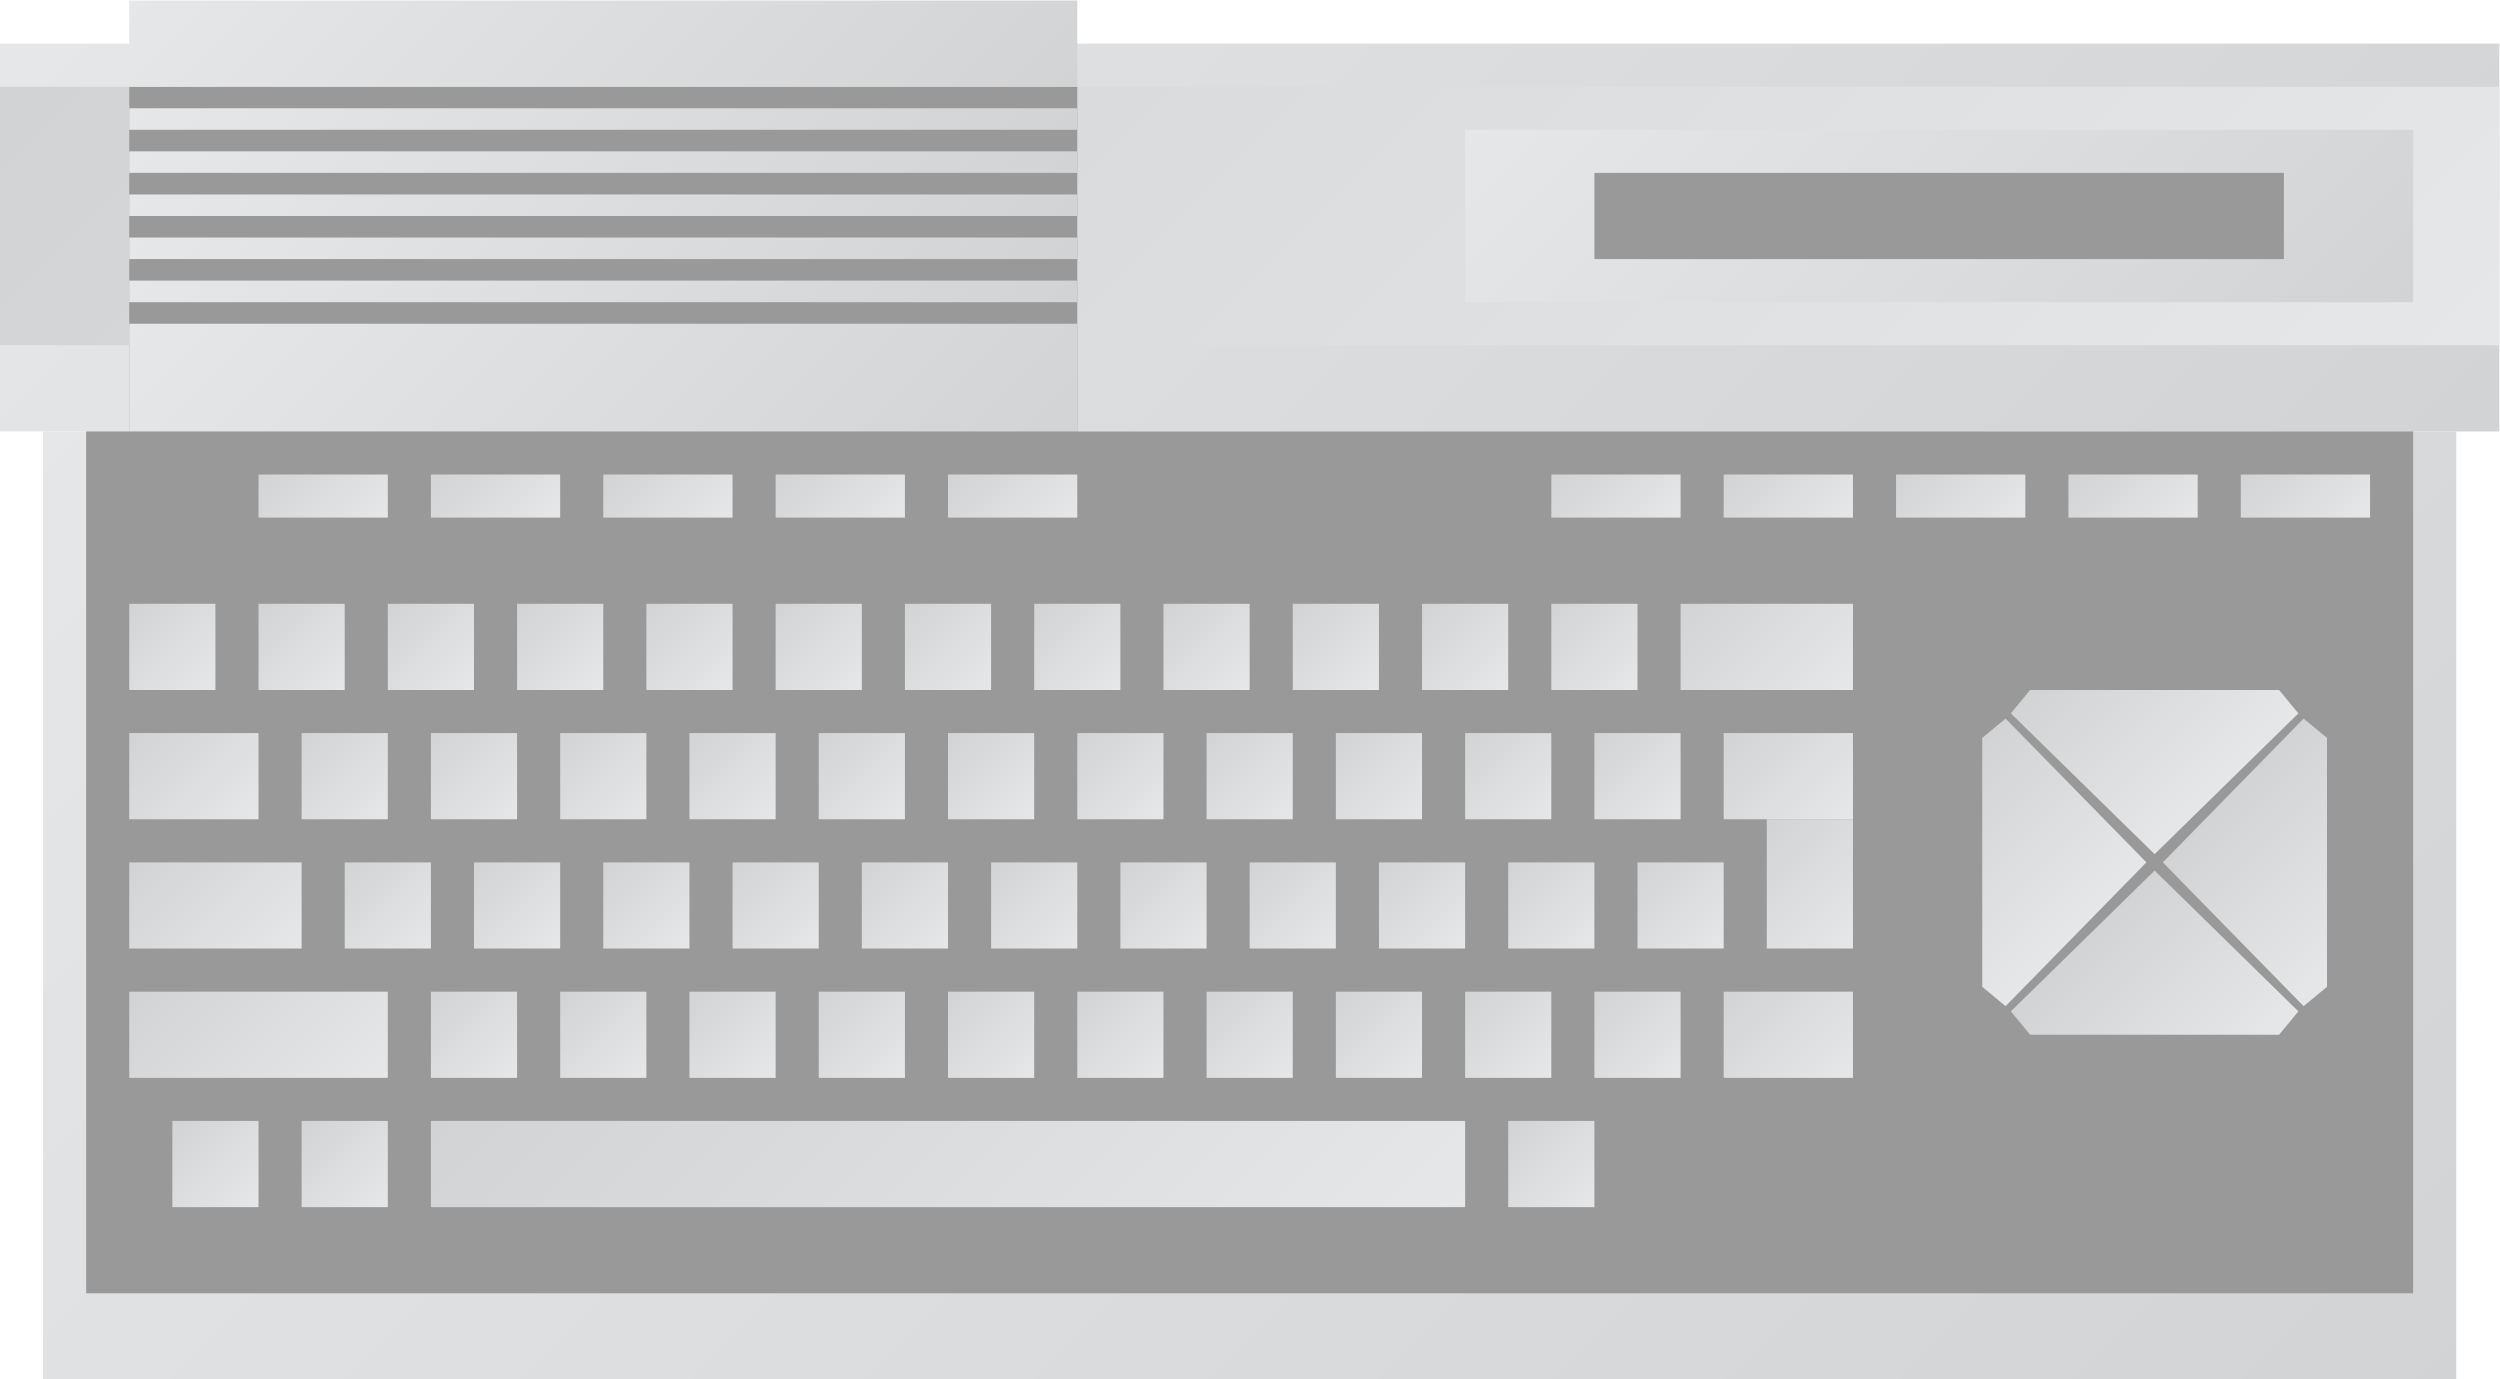 <?xml version="1.0" encoding="UTF-8" standalone="no"?>
<svg
   xmlns:dc="http://purl.org/dc/elements/1.1/"
   xmlns:cc="http://creativecommons.org/ns#"
   xmlns:rdf="http://www.w3.org/1999/02/22-rdf-syntax-ns#"
   xmlns:svg="http://www.w3.org/2000/svg"
   xmlns="http://www.w3.org/2000/svg"
   viewBox="0 0 309.333 170.667"
   height="170.667"
   width="309.333"
   xml:space="preserve"
   id="svg2"
   version="1.1"><defs
     id="defs6"><clipPath
       id="clipPath18"
       clipPathUnits="userSpaceOnUse"><path
         id="path16"
         d="M 240,64 H 16 v 88 h 224 z" /></clipPath><linearGradient
       id="linearGradient28"
       spreadMethod="pad"
       gradientTransform="matrix(156,-156,-156,-156,50,186)"
       gradientUnits="userSpaceOnUse"
       y2="0"
       x2="1"
       y1="0"
       x1="0"><stop
         id="stop24"
         offset="0"
         style="stop-opacity:1;stop-color:#e6e7e8" /><stop
         id="stop26"
         offset="1"
         style="stop-opacity:1;stop-color:#d1d3d4" /></linearGradient><clipPath
       id="clipPath38"
       clipPathUnits="userSpaceOnUse"><path
         id="path36"
         d="M 244,152 H 12 v 36 h 232 z" /></clipPath><linearGradient
       id="linearGradient48"
       spreadMethod="pad"
       gradientTransform="matrix(134,-134,-134,-134,61,237)"
       gradientUnits="userSpaceOnUse"
       y2="0"
       x2="1"
       y1="0"
       x1="0"><stop
         id="stop44"
         offset="0"
         style="stop-opacity:1;stop-color:#e6e7e8" /><stop
         id="stop46"
         offset="1"
         style="stop-opacity:1;stop-color:#d1d3d4" /></linearGradient><clipPath
       id="clipPath58"
       clipPathUnits="userSpaceOnUse"><path
         id="path56"
         d="M 244,160 H 12 v 24 h 232 z" /></clipPath><linearGradient
       id="linearGradient68"
       spreadMethod="pad"
       gradientTransform="matrix(-128,128,128,128,192,108)"
       gradientUnits="userSpaceOnUse"
       y2="0"
       x2="1"
       y1="0"
       x1="0"><stop
         id="stop64"
         offset="0"
         style="stop-opacity:1;stop-color:#e6e7e8" /><stop
         id="stop66"
         offset="1"
         style="stop-opacity:1;stop-color:#d1d3d4" /></linearGradient><clipPath
       id="clipPath78"
       clipPathUnits="userSpaceOnUse"><path
         id="path76"
         d="m 236,164 h -88 v 16 h 88 z" /></clipPath><linearGradient
       id="linearGradient88"
       spreadMethod="pad"
       gradientTransform="matrix(52,-52,-52,-52,166,198)"
       gradientUnits="userSpaceOnUse"
       y2="0"
       x2="1"
       y1="0"
       x1="0"><stop
         id="stop84"
         offset="0"
         style="stop-opacity:1;stop-color:#e6e7e8" /><stop
         id="stop86"
         offset="1"
         style="stop-opacity:1;stop-color:#d1d3d4" /></linearGradient><clipPath
       id="clipPath104"
       clipPathUnits="userSpaceOnUse"><path
         id="path102"
         d="M 112,150 H 24 v 12 h 88 z" /></clipPath><linearGradient
       id="linearGradient114"
       spreadMethod="pad"
       gradientTransform="matrix(50,-50,-50,-50,43,181)"
       gradientUnits="userSpaceOnUse"
       y2="0"
       x2="1"
       y1="0"
       x1="0"><stop
         id="stop110"
         offset="0"
         style="stop-opacity:1;stop-color:#e6e7e8" /><stop
         id="stop112"
         offset="1"
         style="stop-opacity:1;stop-color:#d1d3d4" /></linearGradient><clipPath
       id="clipPath124"
       clipPathUnits="userSpaceOnUse"><path
         id="path122"
         d="M 112,184 H 24 v 8 h 88 z" /></clipPath><linearGradient
       id="linearGradient134"
       spreadMethod="pad"
       gradientTransform="matrix(48,-48,-48,-48,44,212)"
       gradientUnits="userSpaceOnUse"
       y2="0"
       x2="1"
       y1="0"
       x1="0"><stop
         id="stop130"
         offset="0"
         style="stop-opacity:1;stop-color:#e6e7e8" /><stop
         id="stop132"
         offset="1"
         style="stop-opacity:1;stop-color:#d1d3d4" /></linearGradient><clipPath
       id="clipPath144"
       clipPathUnits="userSpaceOnUse"><path
         id="path142"
         d="M 112,180 H 24 v 2 h 88 z" /></clipPath><linearGradient
       id="linearGradient154"
       spreadMethod="pad"
       gradientTransform="matrix(45,-45,-45,-45,45.5,203.5)"
       gradientUnits="userSpaceOnUse"
       y2="0"
       x2="1"
       y1="0"
       x1="0"><stop
         id="stop150"
         offset="0"
         style="stop-opacity:1;stop-color:#e6e7e8" /><stop
         id="stop152"
         offset="1"
         style="stop-opacity:1;stop-color:#d1d3d4" /></linearGradient><clipPath
       id="clipPath164"
       clipPathUnits="userSpaceOnUse"><path
         id="path162"
         d="M 112,176 H 24 v 2 h 88 z" /></clipPath><linearGradient
       id="linearGradient174"
       spreadMethod="pad"
       gradientTransform="matrix(45,-45,-45,-45,45.5,199.5)"
       gradientUnits="userSpaceOnUse"
       y2="0"
       x2="1"
       y1="0"
       x1="0"><stop
         id="stop170"
         offset="0"
         style="stop-opacity:1;stop-color:#e6e7e8" /><stop
         id="stop172"
         offset="1"
         style="stop-opacity:1;stop-color:#d1d3d4" /></linearGradient><clipPath
       id="clipPath184"
       clipPathUnits="userSpaceOnUse"><path
         id="path182"
         d="M 112,172 H 24 v 2 h 88 z" /></clipPath><linearGradient
       id="linearGradient194"
       spreadMethod="pad"
       gradientTransform="matrix(45,-45,-45,-45,45.5,195.5)"
       gradientUnits="userSpaceOnUse"
       y2="0"
       x2="1"
       y1="0"
       x1="0"><stop
         id="stop190"
         offset="0"
         style="stop-opacity:1;stop-color:#e6e7e8" /><stop
         id="stop192"
         offset="1"
         style="stop-opacity:1;stop-color:#d1d3d4" /></linearGradient><clipPath
       id="clipPath204"
       clipPathUnits="userSpaceOnUse"><path
         id="path202"
         d="M 112,168 H 24 v 2 h 88 z" /></clipPath><linearGradient
       id="linearGradient214"
       spreadMethod="pad"
       gradientTransform="matrix(45,-45,-45,-45,45.5,191.5)"
       gradientUnits="userSpaceOnUse"
       y2="0"
       x2="1"
       y1="0"
       x1="0"><stop
         id="stop210"
         offset="0"
         style="stop-opacity:1;stop-color:#e6e7e8" /><stop
         id="stop212"
         offset="1"
         style="stop-opacity:1;stop-color:#d1d3d4" /></linearGradient><clipPath
       id="clipPath224"
       clipPathUnits="userSpaceOnUse"><path
         id="path222"
         d="M 112,164 H 24 v 2 h 88 z" /></clipPath><linearGradient
       id="linearGradient234"
       spreadMethod="pad"
       gradientTransform="matrix(45,-45,-45,-45,45.5,187.5)"
       gradientUnits="userSpaceOnUse"
       y2="0"
       x2="1"
       y1="0"
       x1="0"><stop
         id="stop230"
         offset="0"
         style="stop-opacity:1;stop-color:#e6e7e8" /><stop
         id="stop232"
         offset="1"
         style="stop-opacity:1;stop-color:#d1d3d4" /></linearGradient><clipPath
       id="clipPath246"
       clipPathUnits="userSpaceOnUse"><path
         id="path244"
         d="M 48,144 H 36 v 4 h 12 z" /></clipPath><linearGradient
       id="linearGradient256"
       spreadMethod="pad"
       gradientTransform="matrix(-8,8,8,8,46,142)"
       gradientUnits="userSpaceOnUse"
       y2="0"
       x2="1"
       y1="0"
       x1="0"><stop
         id="stop252"
         offset="0"
         style="stop-opacity:1;stop-color:#e6e7e8" /><stop
         id="stop254"
         offset="1"
         style="stop-opacity:1;stop-color:#d1d3d4" /></linearGradient><clipPath
       id="clipPath266"
       clipPathUnits="userSpaceOnUse"><path
         id="path264"
         d="M 64,144 H 52 v 4 h 12 z" /></clipPath><linearGradient
       id="linearGradient276"
       spreadMethod="pad"
       gradientTransform="matrix(-8,8,8,8,62,142)"
       gradientUnits="userSpaceOnUse"
       y2="0"
       x2="1"
       y1="0"
       x1="0"><stop
         id="stop272"
         offset="0"
         style="stop-opacity:1;stop-color:#e6e7e8" /><stop
         id="stop274"
         offset="1"
         style="stop-opacity:1;stop-color:#d1d3d4" /></linearGradient><clipPath
       id="clipPath286"
       clipPathUnits="userSpaceOnUse"><path
         id="path284"
         d="M 80,144 H 68 v 4 h 12 z" /></clipPath><linearGradient
       id="linearGradient296"
       spreadMethod="pad"
       gradientTransform="matrix(-8,8,8,8,78,142)"
       gradientUnits="userSpaceOnUse"
       y2="0"
       x2="1"
       y1="0"
       x1="0"><stop
         id="stop292"
         offset="0"
         style="stop-opacity:1;stop-color:#e6e7e8" /><stop
         id="stop294"
         offset="1"
         style="stop-opacity:1;stop-color:#d1d3d4" /></linearGradient><clipPath
       id="clipPath306"
       clipPathUnits="userSpaceOnUse"><path
         id="path304"
         d="M 96,144 H 84 v 4 h 12 z" /></clipPath><linearGradient
       id="linearGradient316"
       spreadMethod="pad"
       gradientTransform="matrix(-8,8,8,8,94,142)"
       gradientUnits="userSpaceOnUse"
       y2="0"
       x2="1"
       y1="0"
       x1="0"><stop
         id="stop312"
         offset="0"
         style="stop-opacity:1;stop-color:#e6e7e8" /><stop
         id="stop314"
         offset="1"
         style="stop-opacity:1;stop-color:#d1d3d4" /></linearGradient><clipPath
       id="clipPath326"
       clipPathUnits="userSpaceOnUse"><path
         id="path324"
         d="m 112,144 h -12 v 4 h 12 z" /></clipPath><linearGradient
       id="linearGradient336"
       spreadMethod="pad"
       gradientTransform="matrix(-8,8,8,8,110,142)"
       gradientUnits="userSpaceOnUse"
       y2="0"
       x2="1"
       y1="0"
       x1="0"><stop
         id="stop332"
         offset="0"
         style="stop-opacity:1;stop-color:#e6e7e8" /><stop
         id="stop334"
         offset="1"
         style="stop-opacity:1;stop-color:#d1d3d4" /></linearGradient><clipPath
       id="clipPath346"
       clipPathUnits="userSpaceOnUse"><path
         id="path344"
         d="m 168,144 h -12 v 4 h 12 z" /></clipPath><linearGradient
       id="linearGradient356"
       spreadMethod="pad"
       gradientTransform="matrix(-8,8,8,8,166,142)"
       gradientUnits="userSpaceOnUse"
       y2="0"
       x2="1"
       y1="0"
       x1="0"><stop
         id="stop352"
         offset="0"
         style="stop-opacity:1;stop-color:#e6e7e8" /><stop
         id="stop354"
         offset="1"
         style="stop-opacity:1;stop-color:#d1d3d4" /></linearGradient><clipPath
       id="clipPath366"
       clipPathUnits="userSpaceOnUse"><path
         id="path364"
         d="m 184,144 h -12 v 4 h 12 z" /></clipPath><linearGradient
       id="linearGradient376"
       spreadMethod="pad"
       gradientTransform="matrix(-8,8,8,8,182,142)"
       gradientUnits="userSpaceOnUse"
       y2="0"
       x2="1"
       y1="0"
       x1="0"><stop
         id="stop372"
         offset="0"
         style="stop-opacity:1;stop-color:#e6e7e8" /><stop
         id="stop374"
         offset="1"
         style="stop-opacity:1;stop-color:#d1d3d4" /></linearGradient><clipPath
       id="clipPath386"
       clipPathUnits="userSpaceOnUse"><path
         id="path384"
         d="m 232,144 h -12 v 4 h 12 z" /></clipPath><linearGradient
       id="linearGradient396"
       spreadMethod="pad"
       gradientTransform="matrix(-8,8,8,8,230,142)"
       gradientUnits="userSpaceOnUse"
       y2="0"
       x2="1"
       y1="0"
       x1="0"><stop
         id="stop392"
         offset="0"
         style="stop-opacity:1;stop-color:#e6e7e8" /><stop
         id="stop394"
         offset="1"
         style="stop-opacity:1;stop-color:#d1d3d4" /></linearGradient><clipPath
       id="clipPath406"
       clipPathUnits="userSpaceOnUse"><path
         id="path404"
         d="m 216,144 h -12 v 4 h 12 z" /></clipPath><linearGradient
       id="linearGradient416"
       spreadMethod="pad"
       gradientTransform="matrix(-8,8,8,8,214,142)"
       gradientUnits="userSpaceOnUse"
       y2="0"
       x2="1"
       y1="0"
       x1="0"><stop
         id="stop412"
         offset="0"
         style="stop-opacity:1;stop-color:#e6e7e8" /><stop
         id="stop414"
         offset="1"
         style="stop-opacity:1;stop-color:#d1d3d4" /></linearGradient><clipPath
       id="clipPath426"
       clipPathUnits="userSpaceOnUse"><path
         id="path424"
         d="m 200,144 h -12 v 4 h 12 z" /></clipPath><linearGradient
       id="linearGradient436"
       spreadMethod="pad"
       gradientTransform="matrix(-8,8,8,8,198,142)"
       gradientUnits="userSpaceOnUse"
       y2="0"
       x2="1"
       y1="0"
       x1="0"><stop
         id="stop432"
         offset="0"
         style="stop-opacity:1;stop-color:#e6e7e8" /><stop
         id="stop434"
         offset="1"
         style="stop-opacity:1;stop-color:#d1d3d4" /></linearGradient><clipPath
       id="clipPath446"
       clipPathUnits="userSpaceOnUse"><path
         id="path444"
         d="m 198.17,125.345 -2.17,-1.79 v -23.11 l 2.17,-1.79 13.067,13.345 z" /></clipPath><linearGradient
       id="linearGradient456"
       spreadMethod="pad"
       gradientTransform="matrix(-13.535,13.535,13.535,13.535,204.748,105.233)"
       gradientUnits="userSpaceOnUse"
       y2="0"
       x2="1"
       y1="0"
       x1="0"><stop
         id="stop452"
         offset="0"
         style="stop-opacity:1;stop-color:#e6e7e8" /><stop
         id="stop454"
         offset="1"
         style="stop-opacity:1;stop-color:#d1d3d4" /></linearGradient><clipPath
       id="clipPath466"
       clipPathUnits="userSpaceOnUse"><path
         id="path464"
         d="m 225.83,98.655 2.17,1.79 v 23.11 l -2.17,1.79 L 212.763,112 Z" /></clipPath><linearGradient
       id="linearGradient476"
       spreadMethod="pad"
       gradientTransform="matrix(-13.535,13.535,13.535,13.535,232.787,105.233)"
       gradientUnits="userSpaceOnUse"
       y2="0"
       x2="1"
       y1="0"
       x1="0"><stop
         id="stop472"
         offset="0"
         style="stop-opacity:1;stop-color:#e6e7e8" /><stop
         id="stop474"
         offset="1"
         style="stop-opacity:1;stop-color:#d1d3d4" /></linearGradient><clipPath
       id="clipPath486"
       clipPathUnits="userSpaceOnUse"><path
         id="path484"
         d="m 225.345,125.83 -1.79,2.17 h -23.11 l -1.79,-2.17 L 212,112.763 Z" /></clipPath><linearGradient
       id="linearGradient496"
       spreadMethod="pad"
       gradientTransform="matrix(-13.535,13.535,13.535,13.535,218.767,119.252)"
       gradientUnits="userSpaceOnUse"
       y2="0"
       x2="1"
       y1="0"
       x1="0"><stop
         id="stop492"
         offset="0"
         style="stop-opacity:1;stop-color:#e6e7e8" /><stop
         id="stop494"
         offset="1"
         style="stop-opacity:1;stop-color:#d1d3d4" /></linearGradient><clipPath
       id="clipPath506"
       clipPathUnits="userSpaceOnUse"><path
         id="path504"
         d="m 198.655,98.17 1.79,-2.17 h 23.11 l 1.79,2.17 L 212,111.237 Z" /></clipPath><linearGradient
       id="linearGradient516"
       spreadMethod="pad"
       gradientTransform="matrix(-13.535,13.535,13.535,13.535,218.767,91.213)"
       gradientUnits="userSpaceOnUse"
       y2="0"
       x2="1"
       y1="0"
       x1="0"><stop
         id="stop512"
         offset="0"
         style="stop-opacity:1;stop-color:#e6e7e8" /><stop
         id="stop514"
         offset="1"
         style="stop-opacity:1;stop-color:#d1d3d4" /></linearGradient><clipPath
       id="clipPath526"
       clipPathUnits="userSpaceOnUse"><path
         id="path524"
         d="m 32,128 h -8 v 8 h 8 z" /></clipPath><linearGradient
       id="linearGradient536"
       spreadMethod="pad"
       gradientTransform="matrix(-8,8,8,8,32,128)"
       gradientUnits="userSpaceOnUse"
       y2="0"
       x2="1"
       y1="0"
       x1="0"><stop
         id="stop532"
         offset="0"
         style="stop-opacity:1;stop-color:#e6e7e8" /><stop
         id="stop534"
         offset="1"
         style="stop-opacity:1;stop-color:#d1d3d4" /></linearGradient><clipPath
       id="clipPath546"
       clipPathUnits="userSpaceOnUse"><path
         id="path544"
         d="m 44,128 h -8 v 8 h 8 z" /></clipPath><linearGradient
       id="linearGradient556"
       spreadMethod="pad"
       gradientTransform="matrix(-8,8,8,8,44,128)"
       gradientUnits="userSpaceOnUse"
       y2="0"
       x2="1"
       y1="0"
       x1="0"><stop
         id="stop552"
         offset="0"
         style="stop-opacity:1;stop-color:#e6e7e8" /><stop
         id="stop554"
         offset="1"
         style="stop-opacity:1;stop-color:#d1d3d4" /></linearGradient><clipPath
       id="clipPath566"
       clipPathUnits="userSpaceOnUse"><path
         id="path564"
         d="m 56,128 h -8 v 8 h 8 z" /></clipPath><linearGradient
       id="linearGradient576"
       spreadMethod="pad"
       gradientTransform="matrix(-8,8,8,8,56,128)"
       gradientUnits="userSpaceOnUse"
       y2="0"
       x2="1"
       y1="0"
       x1="0"><stop
         id="stop572"
         offset="0"
         style="stop-opacity:1;stop-color:#e6e7e8" /><stop
         id="stop574"
         offset="1"
         style="stop-opacity:1;stop-color:#d1d3d4" /></linearGradient><clipPath
       id="clipPath586"
       clipPathUnits="userSpaceOnUse"><path
         id="path584"
         d="m 68,128 h -8 v 8 h 8 z" /></clipPath><linearGradient
       id="linearGradient596"
       spreadMethod="pad"
       gradientTransform="matrix(-8,8,8,8,68,128)"
       gradientUnits="userSpaceOnUse"
       y2="0"
       x2="1"
       y1="0"
       x1="0"><stop
         id="stop592"
         offset="0"
         style="stop-opacity:1;stop-color:#e6e7e8" /><stop
         id="stop594"
         offset="1"
         style="stop-opacity:1;stop-color:#d1d3d4" /></linearGradient><clipPath
       id="clipPath606"
       clipPathUnits="userSpaceOnUse"><path
         id="path604"
         d="m 80,128 h -8 v 8 h 8 z" /></clipPath><linearGradient
       id="linearGradient616"
       spreadMethod="pad"
       gradientTransform="matrix(-8,8,8,8,80,128)"
       gradientUnits="userSpaceOnUse"
       y2="0"
       x2="1"
       y1="0"
       x1="0"><stop
         id="stop612"
         offset="0"
         style="stop-opacity:1;stop-color:#e6e7e8" /><stop
         id="stop614"
         offset="1"
         style="stop-opacity:1;stop-color:#d1d3d4" /></linearGradient><clipPath
       id="clipPath626"
       clipPathUnits="userSpaceOnUse"><path
         id="path624"
         d="m 92,128 h -8 v 8 h 8 z" /></clipPath><linearGradient
       id="linearGradient636"
       spreadMethod="pad"
       gradientTransform="matrix(-8,8,8,8,92,128)"
       gradientUnits="userSpaceOnUse"
       y2="0"
       x2="1"
       y1="0"
       x1="0"><stop
         id="stop632"
         offset="0"
         style="stop-opacity:1;stop-color:#e6e7e8" /><stop
         id="stop634"
         offset="1"
         style="stop-opacity:1;stop-color:#d1d3d4" /></linearGradient><clipPath
       id="clipPath646"
       clipPathUnits="userSpaceOnUse"><path
         id="path644"
         d="m 104,128 h -8 v 8 h 8 z" /></clipPath><linearGradient
       id="linearGradient656"
       spreadMethod="pad"
       gradientTransform="matrix(-8,8,8,8,104,128)"
       gradientUnits="userSpaceOnUse"
       y2="0"
       x2="1"
       y1="0"
       x1="0"><stop
         id="stop652"
         offset="0"
         style="stop-opacity:1;stop-color:#e6e7e8" /><stop
         id="stop654"
         offset="1"
         style="stop-opacity:1;stop-color:#d1d3d4" /></linearGradient><clipPath
       id="clipPath666"
       clipPathUnits="userSpaceOnUse"><path
         id="path664"
         d="m 116,128 h -8 v 8 h 8 z" /></clipPath><linearGradient
       id="linearGradient676"
       spreadMethod="pad"
       gradientTransform="matrix(-8,8,8,8,116,128)"
       gradientUnits="userSpaceOnUse"
       y2="0"
       x2="1"
       y1="0"
       x1="0"><stop
         id="stop672"
         offset="0"
         style="stop-opacity:1;stop-color:#e6e7e8" /><stop
         id="stop674"
         offset="1"
         style="stop-opacity:1;stop-color:#d1d3d4" /></linearGradient><clipPath
       id="clipPath686"
       clipPathUnits="userSpaceOnUse"><path
         id="path684"
         d="m 128,128 h -8 v 8 h 8 z" /></clipPath><linearGradient
       id="linearGradient696"
       spreadMethod="pad"
       gradientTransform="matrix(-8,8,8,8,128,128)"
       gradientUnits="userSpaceOnUse"
       y2="0"
       x2="1"
       y1="0"
       x1="0"><stop
         id="stop692"
         offset="0"
         style="stop-opacity:1;stop-color:#e6e7e8" /><stop
         id="stop694"
         offset="1"
         style="stop-opacity:1;stop-color:#d1d3d4" /></linearGradient><clipPath
       id="clipPath706"
       clipPathUnits="userSpaceOnUse"><path
         id="path704"
         d="m 140,128 h -8 v 8 h 8 z" /></clipPath><linearGradient
       id="linearGradient716"
       spreadMethod="pad"
       gradientTransform="matrix(-8,8,8,8,140,128)"
       gradientUnits="userSpaceOnUse"
       y2="0"
       x2="1"
       y1="0"
       x1="0"><stop
         id="stop712"
         offset="0"
         style="stop-opacity:1;stop-color:#e6e7e8" /><stop
         id="stop714"
         offset="1"
         style="stop-opacity:1;stop-color:#d1d3d4" /></linearGradient><clipPath
       id="clipPath726"
       clipPathUnits="userSpaceOnUse"><path
         id="path724"
         d="m 152,128 h -8 v 8 h 8 z" /></clipPath><linearGradient
       id="linearGradient736"
       spreadMethod="pad"
       gradientTransform="matrix(-8,8,8,8,152,128)"
       gradientUnits="userSpaceOnUse"
       y2="0"
       x2="1"
       y1="0"
       x1="0"><stop
         id="stop732"
         offset="0"
         style="stop-opacity:1;stop-color:#e6e7e8" /><stop
         id="stop734"
         offset="1"
         style="stop-opacity:1;stop-color:#d1d3d4" /></linearGradient><clipPath
       id="clipPath746"
       clipPathUnits="userSpaceOnUse"><path
         id="path744"
         d="m 164,128 h -8 v 8 h 8 z" /></clipPath><linearGradient
       id="linearGradient756"
       spreadMethod="pad"
       gradientTransform="matrix(-8,8,8,8,164,128)"
       gradientUnits="userSpaceOnUse"
       y2="0"
       x2="1"
       y1="0"
       x1="0"><stop
         id="stop752"
         offset="0"
         style="stop-opacity:1;stop-color:#e6e7e8" /><stop
         id="stop754"
         offset="1"
         style="stop-opacity:1;stop-color:#d1d3d4" /></linearGradient><clipPath
       id="clipPath766"
       clipPathUnits="userSpaceOnUse"><path
         id="path764"
         d="m 48,116 h -8 v 8 h 8 z" /></clipPath><linearGradient
       id="linearGradient776"
       spreadMethod="pad"
       gradientTransform="matrix(-8,8,8,8,48,116)"
       gradientUnits="userSpaceOnUse"
       y2="0"
       x2="1"
       y1="0"
       x1="0"><stop
         id="stop772"
         offset="0"
         style="stop-opacity:1;stop-color:#e6e7e8" /><stop
         id="stop774"
         offset="1"
         style="stop-opacity:1;stop-color:#d1d3d4" /></linearGradient><clipPath
       id="clipPath786"
       clipPathUnits="userSpaceOnUse"><path
         id="path784"
         d="M 36,116 H 24 v 8 h 12 z" /></clipPath><linearGradient
       id="linearGradient796"
       spreadMethod="pad"
       gradientTransform="matrix(-10,10,10,10,35,115)"
       gradientUnits="userSpaceOnUse"
       y2="0"
       x2="1"
       y1="0"
       x1="0"><stop
         id="stop792"
         offset="0"
         style="stop-opacity:1;stop-color:#e6e7e8" /><stop
         id="stop794"
         offset="1"
         style="stop-opacity:1;stop-color:#d1d3d4" /></linearGradient><clipPath
       id="clipPath806"
       clipPathUnits="userSpaceOnUse"><path
         id="path804"
         d="M 40,104 H 24 v 8 h 16 z" /></clipPath><linearGradient
       id="linearGradient816"
       spreadMethod="pad"
       gradientTransform="matrix(-12,12,12,12,38,102)"
       gradientUnits="userSpaceOnUse"
       y2="0"
       x2="1"
       y1="0"
       x1="0"><stop
         id="stop812"
         offset="0"
         style="stop-opacity:1;stop-color:#e6e7e8" /><stop
         id="stop814"
         offset="1"
         style="stop-opacity:1;stop-color:#d1d3d4" /></linearGradient><clipPath
       id="clipPath826"
       clipPathUnits="userSpaceOnUse"><path
         id="path824"
         d="M 48,92 H 24 v 8 h 24 z" /></clipPath><linearGradient
       id="linearGradient836"
       spreadMethod="pad"
       gradientTransform="matrix(-16,16,16,16,44,88)"
       gradientUnits="userSpaceOnUse"
       y2="0"
       x2="1"
       y1="0"
       x1="0"><stop
         id="stop832"
         offset="0"
         style="stop-opacity:1;stop-color:#e6e7e8" /><stop
         id="stop834"
         offset="1"
         style="stop-opacity:1;stop-color:#d1d3d4" /></linearGradient><clipPath
       id="clipPath846"
       clipPathUnits="userSpaceOnUse"><path
         id="path844"
         d="m 60,116 h -8 v 8 h 8 z" /></clipPath><linearGradient
       id="linearGradient856"
       spreadMethod="pad"
       gradientTransform="matrix(-8,8,8,8,60,116)"
       gradientUnits="userSpaceOnUse"
       y2="0"
       x2="1"
       y1="0"
       x1="0"><stop
         id="stop852"
         offset="0"
         style="stop-opacity:1;stop-color:#e6e7e8" /><stop
         id="stop854"
         offset="1"
         style="stop-opacity:1;stop-color:#d1d3d4" /></linearGradient><clipPath
       id="clipPath866"
       clipPathUnits="userSpaceOnUse"><path
         id="path864"
         d="m 72,116 h -8 v 8 h 8 z" /></clipPath><linearGradient
       id="linearGradient876"
       spreadMethod="pad"
       gradientTransform="matrix(-8,8,8,8,72,116)"
       gradientUnits="userSpaceOnUse"
       y2="0"
       x2="1"
       y1="0"
       x1="0"><stop
         id="stop872"
         offset="0"
         style="stop-opacity:1;stop-color:#e6e7e8" /><stop
         id="stop874"
         offset="1"
         style="stop-opacity:1;stop-color:#d1d3d4" /></linearGradient><clipPath
       id="clipPath886"
       clipPathUnits="userSpaceOnUse"><path
         id="path884"
         d="m 84,116 h -8 v 8 h 8 z" /></clipPath><linearGradient
       id="linearGradient896"
       spreadMethod="pad"
       gradientTransform="matrix(-8,8,8,8,84,116)"
       gradientUnits="userSpaceOnUse"
       y2="0"
       x2="1"
       y1="0"
       x1="0"><stop
         id="stop892"
         offset="0"
         style="stop-opacity:1;stop-color:#e6e7e8" /><stop
         id="stop894"
         offset="1"
         style="stop-opacity:1;stop-color:#d1d3d4" /></linearGradient><clipPath
       id="clipPath906"
       clipPathUnits="userSpaceOnUse"><path
         id="path904"
         d="m 96,116 h -8 v 8 h 8 z" /></clipPath><linearGradient
       id="linearGradient916"
       spreadMethod="pad"
       gradientTransform="matrix(-8,8,8,8,96,116)"
       gradientUnits="userSpaceOnUse"
       y2="0"
       x2="1"
       y1="0"
       x1="0"><stop
         id="stop912"
         offset="0"
         style="stop-opacity:1;stop-color:#e6e7e8" /><stop
         id="stop914"
         offset="1"
         style="stop-opacity:1;stop-color:#d1d3d4" /></linearGradient><clipPath
       id="clipPath926"
       clipPathUnits="userSpaceOnUse"><path
         id="path924"
         d="m 108,116 h -8 v 8 h 8 z" /></clipPath><linearGradient
       id="linearGradient936"
       spreadMethod="pad"
       gradientTransform="matrix(-8,8,8,8,108,116)"
       gradientUnits="userSpaceOnUse"
       y2="0"
       x2="1"
       y1="0"
       x1="0"><stop
         id="stop932"
         offset="0"
         style="stop-opacity:1;stop-color:#e6e7e8" /><stop
         id="stop934"
         offset="1"
         style="stop-opacity:1;stop-color:#d1d3d4" /></linearGradient><clipPath
       id="clipPath946"
       clipPathUnits="userSpaceOnUse"><path
         id="path944"
         d="m 120,116 h -8 v 8 h 8 z" /></clipPath><linearGradient
       id="linearGradient956"
       spreadMethod="pad"
       gradientTransform="matrix(-8,8,8,8,120,116)"
       gradientUnits="userSpaceOnUse"
       y2="0"
       x2="1"
       y1="0"
       x1="0"><stop
         id="stop952"
         offset="0"
         style="stop-opacity:1;stop-color:#e6e7e8" /><stop
         id="stop954"
         offset="1"
         style="stop-opacity:1;stop-color:#d1d3d4" /></linearGradient><clipPath
       id="clipPath966"
       clipPathUnits="userSpaceOnUse"><path
         id="path964"
         d="m 132,116 h -8 v 8 h 8 z" /></clipPath><linearGradient
       id="linearGradient976"
       spreadMethod="pad"
       gradientTransform="matrix(-8,8,8,8,132,116)"
       gradientUnits="userSpaceOnUse"
       y2="0"
       x2="1"
       y1="0"
       x1="0"><stop
         id="stop972"
         offset="0"
         style="stop-opacity:1;stop-color:#e6e7e8" /><stop
         id="stop974"
         offset="1"
         style="stop-opacity:1;stop-color:#d1d3d4" /></linearGradient><clipPath
       id="clipPath986"
       clipPathUnits="userSpaceOnUse"><path
         id="path984"
         d="m 144,116 h -8 v 8 h 8 z" /></clipPath><linearGradient
       id="linearGradient996"
       spreadMethod="pad"
       gradientTransform="matrix(-8,8,8,8,144,116)"
       gradientUnits="userSpaceOnUse"
       y2="0"
       x2="1"
       y1="0"
       x1="0"><stop
         id="stop992"
         offset="0"
         style="stop-opacity:1;stop-color:#e6e7e8" /><stop
         id="stop994"
         offset="1"
         style="stop-opacity:1;stop-color:#d1d3d4" /></linearGradient><clipPath
       id="clipPath1006"
       clipPathUnits="userSpaceOnUse"><path
         id="path1004"
         d="m 156,116 h -8 v 8 h 8 z" /></clipPath><linearGradient
       id="linearGradient1016"
       spreadMethod="pad"
       gradientTransform="matrix(-8,8,8,8,156,116)"
       gradientUnits="userSpaceOnUse"
       y2="0"
       x2="1"
       y1="0"
       x1="0"><stop
         id="stop1012"
         offset="0"
         style="stop-opacity:1;stop-color:#e6e7e8" /><stop
         id="stop1014"
         offset="1"
         style="stop-opacity:1;stop-color:#d1d3d4" /></linearGradient><clipPath
       id="clipPath1026"
       clipPathUnits="userSpaceOnUse"><path
         id="path1024"
         d="m 168,116 h -8 v 8 h 8 z" /></clipPath><linearGradient
       id="linearGradient1036"
       spreadMethod="pad"
       gradientTransform="matrix(-8,8,8,8,168,116)"
       gradientUnits="userSpaceOnUse"
       y2="0"
       x2="1"
       y1="0"
       x1="0"><stop
         id="stop1032"
         offset="0"
         style="stop-opacity:1;stop-color:#e6e7e8" /><stop
         id="stop1034"
         offset="1"
         style="stop-opacity:1;stop-color:#d1d3d4" /></linearGradient><clipPath
       id="clipPath1046"
       clipPathUnits="userSpaceOnUse"><path
         id="path1044"
         d="m 60,92 h -8 v 8 h 8 z" /></clipPath><linearGradient
       id="linearGradient1056"
       spreadMethod="pad"
       gradientTransform="matrix(-8,8,8,8,60,92)"
       gradientUnits="userSpaceOnUse"
       y2="0"
       x2="1"
       y1="0"
       x1="0"><stop
         id="stop1052"
         offset="0"
         style="stop-opacity:1;stop-color:#e6e7e8" /><stop
         id="stop1054"
         offset="1"
         style="stop-opacity:1;stop-color:#d1d3d4" /></linearGradient><clipPath
       id="clipPath1066"
       clipPathUnits="userSpaceOnUse"><path
         id="path1064"
         d="M 148,80 H 52 v 8 h 96 z" /></clipPath><linearGradient
       id="linearGradient1076"
       spreadMethod="pad"
       gradientTransform="matrix(-52,52,52,52,126,58)"
       gradientUnits="userSpaceOnUse"
       y2="0"
       x2="1"
       y1="0"
       x1="0"><stop
         id="stop1072"
         offset="0"
         style="stop-opacity:1;stop-color:#e6e7e8" /><stop
         id="stop1074"
         offset="1"
         style="stop-opacity:1;stop-color:#d1d3d4" /></linearGradient><clipPath
       id="clipPath1086"
       clipPathUnits="userSpaceOnUse"><path
         id="path1084"
         d="m 72,92 h -8 v 8 h 8 z" /></clipPath><linearGradient
       id="linearGradient1096"
       spreadMethod="pad"
       gradientTransform="matrix(-8,8,8,8,72,92)"
       gradientUnits="userSpaceOnUse"
       y2="0"
       x2="1"
       y1="0"
       x1="0"><stop
         id="stop1092"
         offset="0"
         style="stop-opacity:1;stop-color:#e6e7e8" /><stop
         id="stop1094"
         offset="1"
         style="stop-opacity:1;stop-color:#d1d3d4" /></linearGradient><clipPath
       id="clipPath1106"
       clipPathUnits="userSpaceOnUse"><path
         id="path1104"
         d="m 84,92 h -8 v 8 h 8 z" /></clipPath><linearGradient
       id="linearGradient1116"
       spreadMethod="pad"
       gradientTransform="matrix(-8,8,8,8,84,92)"
       gradientUnits="userSpaceOnUse"
       y2="0"
       x2="1"
       y1="0"
       x1="0"><stop
         id="stop1112"
         offset="0"
         style="stop-opacity:1;stop-color:#e6e7e8" /><stop
         id="stop1114"
         offset="1"
         style="stop-opacity:1;stop-color:#d1d3d4" /></linearGradient><clipPath
       id="clipPath1126"
       clipPathUnits="userSpaceOnUse"><path
         id="path1124"
         d="m 96,92 h -8 v 8 h 8 z" /></clipPath><linearGradient
       id="linearGradient1136"
       spreadMethod="pad"
       gradientTransform="matrix(-8,8,8,8,96,92)"
       gradientUnits="userSpaceOnUse"
       y2="0"
       x2="1"
       y1="0"
       x1="0"><stop
         id="stop1132"
         offset="0"
         style="stop-opacity:1;stop-color:#e6e7e8" /><stop
         id="stop1134"
         offset="1"
         style="stop-opacity:1;stop-color:#d1d3d4" /></linearGradient><clipPath
       id="clipPath1146"
       clipPathUnits="userSpaceOnUse"><path
         id="path1144"
         d="m 108,92 h -8 v 8 h 8 z" /></clipPath><linearGradient
       id="linearGradient1156"
       spreadMethod="pad"
       gradientTransform="matrix(-8,8,8,8,108,92)"
       gradientUnits="userSpaceOnUse"
       y2="0"
       x2="1"
       y1="0"
       x1="0"><stop
         id="stop1152"
         offset="0"
         style="stop-opacity:1;stop-color:#e6e7e8" /><stop
         id="stop1154"
         offset="1"
         style="stop-opacity:1;stop-color:#d1d3d4" /></linearGradient><clipPath
       id="clipPath1166"
       clipPathUnits="userSpaceOnUse"><path
         id="path1164"
         d="m 120,92 h -8 v 8 h 8 z" /></clipPath><linearGradient
       id="linearGradient1176"
       spreadMethod="pad"
       gradientTransform="matrix(-8,8,8,8,120,92)"
       gradientUnits="userSpaceOnUse"
       y2="0"
       x2="1"
       y1="0"
       x1="0"><stop
         id="stop1172"
         offset="0"
         style="stop-opacity:1;stop-color:#e6e7e8" /><stop
         id="stop1174"
         offset="1"
         style="stop-opacity:1;stop-color:#d1d3d4" /></linearGradient><clipPath
       id="clipPath1186"
       clipPathUnits="userSpaceOnUse"><path
         id="path1184"
         d="m 132,92 h -8 v 8 h 8 z" /></clipPath><linearGradient
       id="linearGradient1196"
       spreadMethod="pad"
       gradientTransform="matrix(-8,8,8,8,132,92)"
       gradientUnits="userSpaceOnUse"
       y2="0"
       x2="1"
       y1="0"
       x1="0"><stop
         id="stop1192"
         offset="0"
         style="stop-opacity:1;stop-color:#e6e7e8" /><stop
         id="stop1194"
         offset="1"
         style="stop-opacity:1;stop-color:#d1d3d4" /></linearGradient><clipPath
       id="clipPath1206"
       clipPathUnits="userSpaceOnUse"><path
         id="path1204"
         d="m 144,92 h -8 v 8 h 8 z" /></clipPath><linearGradient
       id="linearGradient1216"
       spreadMethod="pad"
       gradientTransform="matrix(-8,8,8,8,144,92)"
       gradientUnits="userSpaceOnUse"
       y2="0"
       x2="1"
       y1="0"
       x1="0"><stop
         id="stop1212"
         offset="0"
         style="stop-opacity:1;stop-color:#e6e7e8" /><stop
         id="stop1214"
         offset="1"
         style="stop-opacity:1;stop-color:#d1d3d4" /></linearGradient><clipPath
       id="clipPath1226"
       clipPathUnits="userSpaceOnUse"><path
         id="path1224"
         d="m 156,92 h -8 v 8 h 8 z" /></clipPath><linearGradient
       id="linearGradient1236"
       spreadMethod="pad"
       gradientTransform="matrix(-8,8,8,8,156,92)"
       gradientUnits="userSpaceOnUse"
       y2="0"
       x2="1"
       y1="0"
       x1="0"><stop
         id="stop1232"
         offset="0"
         style="stop-opacity:1;stop-color:#e6e7e8" /><stop
         id="stop1234"
         offset="1"
         style="stop-opacity:1;stop-color:#d1d3d4" /></linearGradient><clipPath
       id="clipPath1246"
       clipPathUnits="userSpaceOnUse"><path
         id="path1244"
         d="m 168,92 h -8 v 8 h 8 z" /></clipPath><linearGradient
       id="linearGradient1256"
       spreadMethod="pad"
       gradientTransform="matrix(-8,8,8,8,168,92)"
       gradientUnits="userSpaceOnUse"
       y2="0"
       x2="1"
       y1="0"
       x1="0"><stop
         id="stop1252"
         offset="0"
         style="stop-opacity:1;stop-color:#e6e7e8" /><stop
         id="stop1254"
         offset="1"
         style="stop-opacity:1;stop-color:#d1d3d4" /></linearGradient><clipPath
       id="clipPath1266"
       clipPathUnits="userSpaceOnUse"><path
         id="path1264"
         d="m 52,104 h -8 v 8 h 8 z" /></clipPath><linearGradient
       id="linearGradient1276"
       spreadMethod="pad"
       gradientTransform="matrix(-8,8,8,8,52,104)"
       gradientUnits="userSpaceOnUse"
       y2="0"
       x2="1"
       y1="0"
       x1="0"><stop
         id="stop1272"
         offset="0"
         style="stop-opacity:1;stop-color:#e6e7e8" /><stop
         id="stop1274"
         offset="1"
         style="stop-opacity:1;stop-color:#d1d3d4" /></linearGradient><clipPath
       id="clipPath1286"
       clipPathUnits="userSpaceOnUse"><path
         id="path1284"
         d="m 64,104 h -8 v 8 h 8 z" /></clipPath><linearGradient
       id="linearGradient1296"
       spreadMethod="pad"
       gradientTransform="matrix(-8,8,8,8,64,104)"
       gradientUnits="userSpaceOnUse"
       y2="0"
       x2="1"
       y1="0"
       x1="0"><stop
         id="stop1292"
         offset="0"
         style="stop-opacity:1;stop-color:#e6e7e8" /><stop
         id="stop1294"
         offset="1"
         style="stop-opacity:1;stop-color:#d1d3d4" /></linearGradient><clipPath
       id="clipPath1306"
       clipPathUnits="userSpaceOnUse"><path
         id="path1304"
         d="m 76,104 h -8 v 8 h 8 z" /></clipPath><linearGradient
       id="linearGradient1316"
       spreadMethod="pad"
       gradientTransform="matrix(-8,8,8,8,76,104)"
       gradientUnits="userSpaceOnUse"
       y2="0"
       x2="1"
       y1="0"
       x1="0"><stop
         id="stop1312"
         offset="0"
         style="stop-opacity:1;stop-color:#e6e7e8" /><stop
         id="stop1314"
         offset="1"
         style="stop-opacity:1;stop-color:#d1d3d4" /></linearGradient><clipPath
       id="clipPath1326"
       clipPathUnits="userSpaceOnUse"><path
         id="path1324"
         d="m 88,104 h -8 v 8 h 8 z" /></clipPath><linearGradient
       id="linearGradient1336"
       spreadMethod="pad"
       gradientTransform="matrix(-8,8,8,8,88,104)"
       gradientUnits="userSpaceOnUse"
       y2="0"
       x2="1"
       y1="0"
       x1="0"><stop
         id="stop1332"
         offset="0"
         style="stop-opacity:1;stop-color:#e6e7e8" /><stop
         id="stop1334"
         offset="1"
         style="stop-opacity:1;stop-color:#d1d3d4" /></linearGradient><clipPath
       id="clipPath1346"
       clipPathUnits="userSpaceOnUse"><path
         id="path1344"
         d="m 100,104 h -8 v 8 h 8 z" /></clipPath><linearGradient
       id="linearGradient1356"
       spreadMethod="pad"
       gradientTransform="matrix(-8,8,8,8,100,104)"
       gradientUnits="userSpaceOnUse"
       y2="0"
       x2="1"
       y1="0"
       x1="0"><stop
         id="stop1352"
         offset="0"
         style="stop-opacity:1;stop-color:#e6e7e8" /><stop
         id="stop1354"
         offset="1"
         style="stop-opacity:1;stop-color:#d1d3d4" /></linearGradient><clipPath
       id="clipPath1366"
       clipPathUnits="userSpaceOnUse"><path
         id="path1364"
         d="m 112,104 h -8 v 8 h 8 z" /></clipPath><linearGradient
       id="linearGradient1376"
       spreadMethod="pad"
       gradientTransform="matrix(-8,8,8,8,112,104)"
       gradientUnits="userSpaceOnUse"
       y2="0"
       x2="1"
       y1="0"
       x1="0"><stop
         id="stop1372"
         offset="0"
         style="stop-opacity:1;stop-color:#e6e7e8" /><stop
         id="stop1374"
         offset="1"
         style="stop-opacity:1;stop-color:#d1d3d4" /></linearGradient><clipPath
       id="clipPath1386"
       clipPathUnits="userSpaceOnUse"><path
         id="path1384"
         d="m 124,104 h -8 v 8 h 8 z" /></clipPath><linearGradient
       id="linearGradient1396"
       spreadMethod="pad"
       gradientTransform="matrix(-8,8,8,8,124,104)"
       gradientUnits="userSpaceOnUse"
       y2="0"
       x2="1"
       y1="0"
       x1="0"><stop
         id="stop1392"
         offset="0"
         style="stop-opacity:1;stop-color:#e6e7e8" /><stop
         id="stop1394"
         offset="1"
         style="stop-opacity:1;stop-color:#d1d3d4" /></linearGradient><clipPath
       id="clipPath1406"
       clipPathUnits="userSpaceOnUse"><path
         id="path1404"
         d="m 136,104 h -8 v 8 h 8 z" /></clipPath><linearGradient
       id="linearGradient1416"
       spreadMethod="pad"
       gradientTransform="matrix(-8,8,8,8,136,104)"
       gradientUnits="userSpaceOnUse"
       y2="0"
       x2="1"
       y1="0"
       x1="0"><stop
         id="stop1412"
         offset="0"
         style="stop-opacity:1;stop-color:#e6e7e8" /><stop
         id="stop1414"
         offset="1"
         style="stop-opacity:1;stop-color:#d1d3d4" /></linearGradient><clipPath
       id="clipPath1426"
       clipPathUnits="userSpaceOnUse"><path
         id="path1424"
         d="m 148,104 h -8 v 8 h 8 z" /></clipPath><linearGradient
       id="linearGradient1436"
       spreadMethod="pad"
       gradientTransform="matrix(-8,8,8,8,148,104)"
       gradientUnits="userSpaceOnUse"
       y2="0"
       x2="1"
       y1="0"
       x1="0"><stop
         id="stop1432"
         offset="0"
         style="stop-opacity:1;stop-color:#e6e7e8" /><stop
         id="stop1434"
         offset="1"
         style="stop-opacity:1;stop-color:#d1d3d4" /></linearGradient><clipPath
       id="clipPath1446"
       clipPathUnits="userSpaceOnUse"><path
         id="path1444"
         d="m 160,104 h -8 v 8 h 8 z" /></clipPath><linearGradient
       id="linearGradient1456"
       spreadMethod="pad"
       gradientTransform="matrix(-8,8,8,8,160,104)"
       gradientUnits="userSpaceOnUse"
       y2="0"
       x2="1"
       y1="0"
       x1="0"><stop
         id="stop1452"
         offset="0"
         style="stop-opacity:1;stop-color:#e6e7e8" /><stop
         id="stop1454"
         offset="1"
         style="stop-opacity:1;stop-color:#d1d3d4" /></linearGradient><clipPath
       id="clipPath1466"
       clipPathUnits="userSpaceOnUse"><path
         id="path1464"
         d="m 160,80 h -8 v 8 h 8 z" /></clipPath><linearGradient
       id="linearGradient1476"
       spreadMethod="pad"
       gradientTransform="matrix(-8,8,8,8,160,80)"
       gradientUnits="userSpaceOnUse"
       y2="0"
       x2="1"
       y1="0"
       x1="0"><stop
         id="stop1472"
         offset="0"
         style="stop-opacity:1;stop-color:#e6e7e8" /><stop
         id="stop1474"
         offset="1"
         style="stop-opacity:1;stop-color:#d1d3d4" /></linearGradient><clipPath
       id="clipPath1486"
       clipPathUnits="userSpaceOnUse"><path
         id="path1484"
         d="m 48,80 h -8 v 8 h 8 z" /></clipPath><linearGradient
       id="linearGradient1496"
       spreadMethod="pad"
       gradientTransform="matrix(-8,8,8,8,48,80)"
       gradientUnits="userSpaceOnUse"
       y2="0"
       x2="1"
       y1="0"
       x1="0"><stop
         id="stop1492"
         offset="0"
         style="stop-opacity:1;stop-color:#e6e7e8" /><stop
         id="stop1494"
         offset="1"
         style="stop-opacity:1;stop-color:#d1d3d4" /></linearGradient><clipPath
       id="clipPath1506"
       clipPathUnits="userSpaceOnUse"><path
         id="path1504"
         d="m 36,80 h -8 v 8 h 8 z" /></clipPath><linearGradient
       id="linearGradient1516"
       spreadMethod="pad"
       gradientTransform="matrix(-8,8,8,8,36,80)"
       gradientUnits="userSpaceOnUse"
       y2="0"
       x2="1"
       y1="0"
       x1="0"><stop
         id="stop1512"
         offset="0"
         style="stop-opacity:1;stop-color:#e6e7e8" /><stop
         id="stop1514"
         offset="1"
         style="stop-opacity:1;stop-color:#d1d3d4" /></linearGradient><clipPath
       id="clipPath1526"
       clipPathUnits="userSpaceOnUse"><path
         id="path1524"
         d="m 172,104 h -8 v 8 h 8 z" /></clipPath><linearGradient
       id="linearGradient1536"
       spreadMethod="pad"
       gradientTransform="matrix(-8,8,8,8,172,104)"
       gradientUnits="userSpaceOnUse"
       y2="0"
       x2="1"
       y1="0"
       x1="0"><stop
         id="stop1532"
         offset="0"
         style="stop-opacity:1;stop-color:#e6e7e8" /><stop
         id="stop1534"
         offset="1"
         style="stop-opacity:1;stop-color:#d1d3d4" /></linearGradient><clipPath
       id="clipPath1546"
       clipPathUnits="userSpaceOnUse"><path
         id="path1544"
         d="m 184,104 h -8 v 12 h 8 z" /></clipPath><linearGradient
       id="linearGradient1556"
       spreadMethod="pad"
       gradientTransform="matrix(-10,10,10,10,185,105)"
       gradientUnits="userSpaceOnUse"
       y2="0"
       x2="1"
       y1="0"
       x1="0"><stop
         id="stop1552"
         offset="0"
         style="stop-opacity:1;stop-color:#e6e7e8" /><stop
         id="stop1554"
         offset="1"
         style="stop-opacity:1;stop-color:#d1d3d4" /></linearGradient><clipPath
       id="clipPath1566"
       clipPathUnits="userSpaceOnUse"><path
         id="path1564"
         d="m 184,128 h -16 v 8 h 16 z" /></clipPath><linearGradient
       id="linearGradient1576"
       spreadMethod="pad"
       gradientTransform="matrix(-12,12,12,12,182,126)"
       gradientUnits="userSpaceOnUse"
       y2="0"
       x2="1"
       y1="0"
       x1="0"><stop
         id="stop1572"
         offset="0"
         style="stop-opacity:1;stop-color:#e6e7e8" /><stop
         id="stop1574"
         offset="1"
         style="stop-opacity:1;stop-color:#d1d3d4" /></linearGradient><clipPath
       id="clipPath1586"
       clipPathUnits="userSpaceOnUse"><path
         id="path1584"
         d="m 184,92 h -12 v 8 h 12 z" /></clipPath><linearGradient
       id="linearGradient1596"
       spreadMethod="pad"
       gradientTransform="matrix(-10,10,10,10,183,91)"
       gradientUnits="userSpaceOnUse"
       y2="0"
       x2="1"
       y1="0"
       x1="0"><stop
         id="stop1592"
         offset="0"
         style="stop-opacity:1;stop-color:#e6e7e8" /><stop
         id="stop1594"
         offset="1"
         style="stop-opacity:1;stop-color:#d1d3d4" /></linearGradient><clipPath
       id="clipPath1606"
       clipPathUnits="userSpaceOnUse"><path
         id="path1604"
         d="m 184,116 h -12 v 8 h 12 z" /></clipPath><linearGradient
       id="linearGradient1616"
       spreadMethod="pad"
       gradientTransform="matrix(-10,10,10,10,183,115)"
       gradientUnits="userSpaceOnUse"
       y2="0"
       x2="1"
       y1="0"
       x1="0"><stop
         id="stop1612"
         offset="0"
         style="stop-opacity:1;stop-color:#e6e7e8" /><stop
         id="stop1614"
         offset="1"
         style="stop-opacity:1;stop-color:#d1d3d4" /></linearGradient></defs><g
     transform="matrix(1.333,0,0,-1.333,-16,256)"
     id="g10"><g
       id="g12"><g
         clip-path="url(#clipPath18)"
         id="g14"><g
           id="g20"><g
             id="g22"><path
               id="path30"
               style="fill:url(#linearGradient28);stroke:none"
               d="M 240,64 H 16 v 88 h 224 z" /></g></g></g></g><g
       id="g32"><g
         clip-path="url(#clipPath38)"
         id="g34"><g
           id="g40"><g
             id="g42"><path
               id="path50"
               style="fill:url(#linearGradient48);stroke:none"
               d="M 244,152 H 12 v 36 h 232 z" /></g></g></g></g><g
       id="g52"><g
         clip-path="url(#clipPath58)"
         id="g54"><g
           id="g60"><g
             id="g62"><path
               id="path70"
               style="fill:url(#linearGradient68);stroke:none"
               d="M 244,160 H 12 v 24 h 232 z" /></g></g></g></g><g
       id="g72"><g
         clip-path="url(#clipPath78)"
         id="g74"><g
           id="g80"><g
             id="g82"><path
               id="path90"
               style="fill:url(#linearGradient88);stroke:none"
               d="m 236,164 h -88 v 16 h 88 z" /></g></g></g></g><g
       transform="translate(222.819,176)"
       id="g92"><path
         id="path94"
         style="fill:#999999;fill-opacity:1;fill-rule:nonzero;stroke:none"
         d="m 0,0 h -61.637 -1.181 V -0.762 -7.238 -8 H -61.637 0 1.182 V -7.238 -0.762 0 Z" /></g><path
       id="path96"
       style="fill:#999999;fill-opacity:1;fill-rule:nonzero;stroke:none"
       d="M 112,152 H 24 v 32 h 88 z" /><g
       id="g98"><g
         clip-path="url(#clipPath104)"
         id="g100"><g
           id="g106"><g
             id="g108"><path
               id="path116"
               style="fill:url(#linearGradient114);stroke:none"
               d="M 112,150 H 24 v 12 h 88 z" /></g></g></g></g><g
       id="g118"><g
         clip-path="url(#clipPath124)"
         id="g120"><g
           id="g126"><g
             id="g128"><path
               id="path136"
               style="fill:url(#linearGradient134);stroke:none"
               d="M 112,184 H 24 v 8 h 88 z" /></g></g></g></g><g
       id="g138"><g
         clip-path="url(#clipPath144)"
         id="g140"><g
           id="g146"><g
             id="g148"><path
               id="path156"
               style="fill:url(#linearGradient154);stroke:none"
               d="M 112,180 H 24 v 2 h 88 z" /></g></g></g></g><g
       id="g158"><g
         clip-path="url(#clipPath164)"
         id="g160"><g
           id="g166"><g
             id="g168"><path
               id="path176"
               style="fill:url(#linearGradient174);stroke:none"
               d="M 112,176 H 24 v 2 h 88 z" /></g></g></g></g><g
       id="g178"><g
         clip-path="url(#clipPath184)"
         id="g180"><g
           id="g186"><g
             id="g188"><path
               id="path196"
               style="fill:url(#linearGradient194);stroke:none"
               d="M 112,172 H 24 v 2 h 88 z" /></g></g></g></g><g
       id="g198"><g
         clip-path="url(#clipPath204)"
         id="g200"><g
           id="g206"><g
             id="g208"><path
               id="path216"
               style="fill:url(#linearGradient214);stroke:none"
               d="M 112,168 H 24 v 2 h 88 z" /></g></g></g></g><g
       id="g218"><g
         clip-path="url(#clipPath224)"
         id="g220"><g
           id="g226"><g
             id="g228"><path
               id="path236"
               style="fill:url(#linearGradient234);stroke:none"
               d="M 112,164 H 24 v 2 h 88 z" /></g></g></g></g><path
       id="path238"
       style="fill:#999999;fill-opacity:1;fill-rule:nonzero;stroke:none"
       d="M 236,72 H 20 v 80 h 216 z" /><g
       id="g240"><g
         clip-path="url(#clipPath246)"
         id="g242"><g
           id="g248"><g
             id="g250"><path
               id="path258"
               style="fill:url(#linearGradient256);stroke:none"
               d="M 48,144 H 36 v 4 h 12 z" /></g></g></g></g><g
       id="g260"><g
         clip-path="url(#clipPath266)"
         id="g262"><g
           id="g268"><g
             id="g270"><path
               id="path278"
               style="fill:url(#linearGradient276);stroke:none"
               d="M 64,144 H 52 v 4 h 12 z" /></g></g></g></g><g
       id="g280"><g
         clip-path="url(#clipPath286)"
         id="g282"><g
           id="g288"><g
             id="g290"><path
               id="path298"
               style="fill:url(#linearGradient296);stroke:none"
               d="M 80,144 H 68 v 4 h 12 z" /></g></g></g></g><g
       id="g300"><g
         clip-path="url(#clipPath306)"
         id="g302"><g
           id="g308"><g
             id="g310"><path
               id="path318"
               style="fill:url(#linearGradient316);stroke:none"
               d="M 96,144 H 84 v 4 h 12 z" /></g></g></g></g><g
       id="g320"><g
         clip-path="url(#clipPath326)"
         id="g322"><g
           id="g328"><g
             id="g330"><path
               id="path338"
               style="fill:url(#linearGradient336);stroke:none"
               d="m 112,144 h -12 v 4 h 12 z" /></g></g></g></g><g
       id="g340"><g
         clip-path="url(#clipPath346)"
         id="g342"><g
           id="g348"><g
             id="g350"><path
               id="path358"
               style="fill:url(#linearGradient356);stroke:none"
               d="m 168,144 h -12 v 4 h 12 z" /></g></g></g></g><g
       id="g360"><g
         clip-path="url(#clipPath366)"
         id="g362"><g
           id="g368"><g
             id="g370"><path
               id="path378"
               style="fill:url(#linearGradient376);stroke:none"
               d="m 184,144 h -12 v 4 h 12 z" /></g></g></g></g><g
       id="g380"><g
         clip-path="url(#clipPath386)"
         id="g382"><g
           id="g388"><g
             id="g390"><path
               id="path398"
               style="fill:url(#linearGradient396);stroke:none"
               d="m 232,144 h -12 v 4 h 12 z" /></g></g></g></g><g
       id="g400"><g
         clip-path="url(#clipPath406)"
         id="g402"><g
           id="g408"><g
             id="g410"><path
               id="path418"
               style="fill:url(#linearGradient416);stroke:none"
               d="m 216,144 h -12 v 4 h 12 z" /></g></g></g></g><g
       id="g420"><g
         clip-path="url(#clipPath426)"
         id="g422"><g
           id="g428"><g
             id="g430"><path
               id="path438"
               style="fill:url(#linearGradient436);stroke:none"
               d="m 200,144 h -12 v 4 h 12 z" /></g></g></g></g><g
       id="g440"><g
         clip-path="url(#clipPath446)"
         id="g442"><g
           id="g448"><g
             id="g450"><path
               id="path458"
               style="fill:url(#linearGradient456);stroke:none"
               d="m 198.17,125.345 -2.17,-1.79 v -23.11 l 2.17,-1.79 13.067,13.345 z" /></g></g></g></g><g
       id="g460"><g
         clip-path="url(#clipPath466)"
         id="g462"><g
           id="g468"><g
             id="g470"><path
               id="path478"
               style="fill:url(#linearGradient476);stroke:none"
               d="m 225.83,98.655 2.17,1.79 v 23.11 l -2.17,1.79 L 212.763,112 Z" /></g></g></g></g><g
       id="g480"><g
         clip-path="url(#clipPath486)"
         id="g482"><g
           id="g488"><g
             id="g490"><path
               id="path498"
               style="fill:url(#linearGradient496);stroke:none"
               d="m 225.345,125.83 -1.79,2.17 h -23.11 l -1.79,-2.17 L 212,112.763 Z" /></g></g></g></g><g
       id="g500"><g
         clip-path="url(#clipPath506)"
         id="g502"><g
           id="g508"><g
             id="g510"><path
               id="path518"
               style="fill:url(#linearGradient516);stroke:none"
               d="m 198.655,98.17 1.79,-2.17 h 23.11 l 1.79,2.17 L 212,111.237 Z" /></g></g></g></g><g
       id="g520"><g
         clip-path="url(#clipPath526)"
         id="g522"><g
           id="g528"><g
             id="g530"><path
               id="path538"
               style="fill:url(#linearGradient536);stroke:none"
               d="m 32,128 h -8 v 8 h 8 z" /></g></g></g></g><g
       id="g540"><g
         clip-path="url(#clipPath546)"
         id="g542"><g
           id="g548"><g
             id="g550"><path
               id="path558"
               style="fill:url(#linearGradient556);stroke:none"
               d="m 44,128 h -8 v 8 h 8 z" /></g></g></g></g><g
       id="g560"><g
         clip-path="url(#clipPath566)"
         id="g562"><g
           id="g568"><g
             id="g570"><path
               id="path578"
               style="fill:url(#linearGradient576);stroke:none"
               d="m 56,128 h -8 v 8 h 8 z" /></g></g></g></g><g
       id="g580"><g
         clip-path="url(#clipPath586)"
         id="g582"><g
           id="g588"><g
             id="g590"><path
               id="path598"
               style="fill:url(#linearGradient596);stroke:none"
               d="m 68,128 h -8 v 8 h 8 z" /></g></g></g></g><g
       id="g600"><g
         clip-path="url(#clipPath606)"
         id="g602"><g
           id="g608"><g
             id="g610"><path
               id="path618"
               style="fill:url(#linearGradient616);stroke:none"
               d="m 80,128 h -8 v 8 h 8 z" /></g></g></g></g><g
       id="g620"><g
         clip-path="url(#clipPath626)"
         id="g622"><g
           id="g628"><g
             id="g630"><path
               id="path638"
               style="fill:url(#linearGradient636);stroke:none"
               d="m 92,128 h -8 v 8 h 8 z" /></g></g></g></g><g
       id="g640"><g
         clip-path="url(#clipPath646)"
         id="g642"><g
           id="g648"><g
             id="g650"><path
               id="path658"
               style="fill:url(#linearGradient656);stroke:none"
               d="m 104,128 h -8 v 8 h 8 z" /></g></g></g></g><g
       id="g660"><g
         clip-path="url(#clipPath666)"
         id="g662"><g
           id="g668"><g
             id="g670"><path
               id="path678"
               style="fill:url(#linearGradient676);stroke:none"
               d="m 116,128 h -8 v 8 h 8 z" /></g></g></g></g><g
       id="g680"><g
         clip-path="url(#clipPath686)"
         id="g682"><g
           id="g688"><g
             id="g690"><path
               id="path698"
               style="fill:url(#linearGradient696);stroke:none"
               d="m 128,128 h -8 v 8 h 8 z" /></g></g></g></g><g
       id="g700"><g
         clip-path="url(#clipPath706)"
         id="g702"><g
           id="g708"><g
             id="g710"><path
               id="path718"
               style="fill:url(#linearGradient716);stroke:none"
               d="m 140,128 h -8 v 8 h 8 z" /></g></g></g></g><g
       id="g720"><g
         clip-path="url(#clipPath726)"
         id="g722"><g
           id="g728"><g
             id="g730"><path
               id="path738"
               style="fill:url(#linearGradient736);stroke:none"
               d="m 152,128 h -8 v 8 h 8 z" /></g></g></g></g><g
       id="g740"><g
         clip-path="url(#clipPath746)"
         id="g742"><g
           id="g748"><g
             id="g750"><path
               id="path758"
               style="fill:url(#linearGradient756);stroke:none"
               d="m 164,128 h -8 v 8 h 8 z" /></g></g></g></g><g
       id="g760"><g
         clip-path="url(#clipPath766)"
         id="g762"><g
           id="g768"><g
             id="g770"><path
               id="path778"
               style="fill:url(#linearGradient776);stroke:none"
               d="m 48,116 h -8 v 8 h 8 z" /></g></g></g></g><g
       id="g780"><g
         clip-path="url(#clipPath786)"
         id="g782"><g
           id="g788"><g
             id="g790"><path
               id="path798"
               style="fill:url(#linearGradient796);stroke:none"
               d="M 36,116 H 24 v 8 h 12 z" /></g></g></g></g><g
       id="g800"><g
         clip-path="url(#clipPath806)"
         id="g802"><g
           id="g808"><g
             id="g810"><path
               id="path818"
               style="fill:url(#linearGradient816);stroke:none"
               d="M 40,104 H 24 v 8 h 16 z" /></g></g></g></g><g
       id="g820"><g
         clip-path="url(#clipPath826)"
         id="g822"><g
           id="g828"><g
             id="g830"><path
               id="path838"
               style="fill:url(#linearGradient836);stroke:none"
               d="M 48,92 H 24 v 8 h 24 z" /></g></g></g></g><g
       id="g840"><g
         clip-path="url(#clipPath846)"
         id="g842"><g
           id="g848"><g
             id="g850"><path
               id="path858"
               style="fill:url(#linearGradient856);stroke:none"
               d="m 60,116 h -8 v 8 h 8 z" /></g></g></g></g><g
       id="g860"><g
         clip-path="url(#clipPath866)"
         id="g862"><g
           id="g868"><g
             id="g870"><path
               id="path878"
               style="fill:url(#linearGradient876);stroke:none"
               d="m 72,116 h -8 v 8 h 8 z" /></g></g></g></g><g
       id="g880"><g
         clip-path="url(#clipPath886)"
         id="g882"><g
           id="g888"><g
             id="g890"><path
               id="path898"
               style="fill:url(#linearGradient896);stroke:none"
               d="m 84,116 h -8 v 8 h 8 z" /></g></g></g></g><g
       id="g900"><g
         clip-path="url(#clipPath906)"
         id="g902"><g
           id="g908"><g
             id="g910"><path
               id="path918"
               style="fill:url(#linearGradient916);stroke:none"
               d="m 96,116 h -8 v 8 h 8 z" /></g></g></g></g><g
       id="g920"><g
         clip-path="url(#clipPath926)"
         id="g922"><g
           id="g928"><g
             id="g930"><path
               id="path938"
               style="fill:url(#linearGradient936);stroke:none"
               d="m 108,116 h -8 v 8 h 8 z" /></g></g></g></g><g
       id="g940"><g
         clip-path="url(#clipPath946)"
         id="g942"><g
           id="g948"><g
             id="g950"><path
               id="path958"
               style="fill:url(#linearGradient956);stroke:none"
               d="m 120,116 h -8 v 8 h 8 z" /></g></g></g></g><g
       id="g960"><g
         clip-path="url(#clipPath966)"
         id="g962"><g
           id="g968"><g
             id="g970"><path
               id="path978"
               style="fill:url(#linearGradient976);stroke:none"
               d="m 132,116 h -8 v 8 h 8 z" /></g></g></g></g><g
       id="g980"><g
         clip-path="url(#clipPath986)"
         id="g982"><g
           id="g988"><g
             id="g990"><path
               id="path998"
               style="fill:url(#linearGradient996);stroke:none"
               d="m 144,116 h -8 v 8 h 8 z" /></g></g></g></g><g
       id="g1000"><g
         clip-path="url(#clipPath1006)"
         id="g1002"><g
           id="g1008"><g
             id="g1010"><path
               id="path1018"
               style="fill:url(#linearGradient1016);stroke:none"
               d="m 156,116 h -8 v 8 h 8 z" /></g></g></g></g><g
       id="g1020"><g
         clip-path="url(#clipPath1026)"
         id="g1022"><g
           id="g1028"><g
             id="g1030"><path
               id="path1038"
               style="fill:url(#linearGradient1036);stroke:none"
               d="m 168,116 h -8 v 8 h 8 z" /></g></g></g></g><g
       id="g1040"><g
         clip-path="url(#clipPath1046)"
         id="g1042"><g
           id="g1048"><g
             id="g1050"><path
               id="path1058"
               style="fill:url(#linearGradient1056);stroke:none"
               d="m 60,92 h -8 v 8 h 8 z" /></g></g></g></g><g
       id="g1060"><g
         clip-path="url(#clipPath1066)"
         id="g1062"><g
           id="g1068"><g
             id="g1070"><path
               id="path1078"
               style="fill:url(#linearGradient1076);stroke:none"
               d="M 148,80 H 52 v 8 h 96 z" /></g></g></g></g><g
       id="g1080"><g
         clip-path="url(#clipPath1086)"
         id="g1082"><g
           id="g1088"><g
             id="g1090"><path
               id="path1098"
               style="fill:url(#linearGradient1096);stroke:none"
               d="m 72,92 h -8 v 8 h 8 z" /></g></g></g></g><g
       id="g1100"><g
         clip-path="url(#clipPath1106)"
         id="g1102"><g
           id="g1108"><g
             id="g1110"><path
               id="path1118"
               style="fill:url(#linearGradient1116);stroke:none"
               d="m 84,92 h -8 v 8 h 8 z" /></g></g></g></g><g
       id="g1120"><g
         clip-path="url(#clipPath1126)"
         id="g1122"><g
           id="g1128"><g
             id="g1130"><path
               id="path1138"
               style="fill:url(#linearGradient1136);stroke:none"
               d="m 96,92 h -8 v 8 h 8 z" /></g></g></g></g><g
       id="g1140"><g
         clip-path="url(#clipPath1146)"
         id="g1142"><g
           id="g1148"><g
             id="g1150"><path
               id="path1158"
               style="fill:url(#linearGradient1156);stroke:none"
               d="m 108,92 h -8 v 8 h 8 z" /></g></g></g></g><g
       id="g1160"><g
         clip-path="url(#clipPath1166)"
         id="g1162"><g
           id="g1168"><g
             id="g1170"><path
               id="path1178"
               style="fill:url(#linearGradient1176);stroke:none"
               d="m 120,92 h -8 v 8 h 8 z" /></g></g></g></g><g
       id="g1180"><g
         clip-path="url(#clipPath1186)"
         id="g1182"><g
           id="g1188"><g
             id="g1190"><path
               id="path1198"
               style="fill:url(#linearGradient1196);stroke:none"
               d="m 132,92 h -8 v 8 h 8 z" /></g></g></g></g><g
       id="g1200"><g
         clip-path="url(#clipPath1206)"
         id="g1202"><g
           id="g1208"><g
             id="g1210"><path
               id="path1218"
               style="fill:url(#linearGradient1216);stroke:none"
               d="m 144,92 h -8 v 8 h 8 z" /></g></g></g></g><g
       id="g1220"><g
         clip-path="url(#clipPath1226)"
         id="g1222"><g
           id="g1228"><g
             id="g1230"><path
               id="path1238"
               style="fill:url(#linearGradient1236);stroke:none"
               d="m 156,92 h -8 v 8 h 8 z" /></g></g></g></g><g
       id="g1240"><g
         clip-path="url(#clipPath1246)"
         id="g1242"><g
           id="g1248"><g
             id="g1250"><path
               id="path1258"
               style="fill:url(#linearGradient1256);stroke:none"
               d="m 168,92 h -8 v 8 h 8 z" /></g></g></g></g><g
       id="g1260"><g
         clip-path="url(#clipPath1266)"
         id="g1262"><g
           id="g1268"><g
             id="g1270"><path
               id="path1278"
               style="fill:url(#linearGradient1276);stroke:none"
               d="m 52,104 h -8 v 8 h 8 z" /></g></g></g></g><g
       id="g1280"><g
         clip-path="url(#clipPath1286)"
         id="g1282"><g
           id="g1288"><g
             id="g1290"><path
               id="path1298"
               style="fill:url(#linearGradient1296);stroke:none"
               d="m 64,104 h -8 v 8 h 8 z" /></g></g></g></g><g
       id="g1300"><g
         clip-path="url(#clipPath1306)"
         id="g1302"><g
           id="g1308"><g
             id="g1310"><path
               id="path1318"
               style="fill:url(#linearGradient1316);stroke:none"
               d="m 76,104 h -8 v 8 h 8 z" /></g></g></g></g><g
       id="g1320"><g
         clip-path="url(#clipPath1326)"
         id="g1322"><g
           id="g1328"><g
             id="g1330"><path
               id="path1338"
               style="fill:url(#linearGradient1336);stroke:none"
               d="m 88,104 h -8 v 8 h 8 z" /></g></g></g></g><g
       id="g1340"><g
         clip-path="url(#clipPath1346)"
         id="g1342"><g
           id="g1348"><g
             id="g1350"><path
               id="path1358"
               style="fill:url(#linearGradient1356);stroke:none"
               d="m 100,104 h -8 v 8 h 8 z" /></g></g></g></g><g
       id="g1360"><g
         clip-path="url(#clipPath1366)"
         id="g1362"><g
           id="g1368"><g
             id="g1370"><path
               id="path1378"
               style="fill:url(#linearGradient1376);stroke:none"
               d="m 112,104 h -8 v 8 h 8 z" /></g></g></g></g><g
       id="g1380"><g
         clip-path="url(#clipPath1386)"
         id="g1382"><g
           id="g1388"><g
             id="g1390"><path
               id="path1398"
               style="fill:url(#linearGradient1396);stroke:none"
               d="m 124,104 h -8 v 8 h 8 z" /></g></g></g></g><g
       id="g1400"><g
         clip-path="url(#clipPath1406)"
         id="g1402"><g
           id="g1408"><g
             id="g1410"><path
               id="path1418"
               style="fill:url(#linearGradient1416);stroke:none"
               d="m 136,104 h -8 v 8 h 8 z" /></g></g></g></g><g
       id="g1420"><g
         clip-path="url(#clipPath1426)"
         id="g1422"><g
           id="g1428"><g
             id="g1430"><path
               id="path1438"
               style="fill:url(#linearGradient1436);stroke:none"
               d="m 148,104 h -8 v 8 h 8 z" /></g></g></g></g><g
       id="g1440"><g
         clip-path="url(#clipPath1446)"
         id="g1442"><g
           id="g1448"><g
             id="g1450"><path
               id="path1458"
               style="fill:url(#linearGradient1456);stroke:none"
               d="m 160,104 h -8 v 8 h 8 z" /></g></g></g></g><g
       id="g1460"><g
         clip-path="url(#clipPath1466)"
         id="g1462"><g
           id="g1468"><g
             id="g1470"><path
               id="path1478"
               style="fill:url(#linearGradient1476);stroke:none"
               d="m 160,80 h -8 v 8 h 8 z" /></g></g></g></g><g
       id="g1480"><g
         clip-path="url(#clipPath1486)"
         id="g1482"><g
           id="g1488"><g
             id="g1490"><path
               id="path1498"
               style="fill:url(#linearGradient1496);stroke:none"
               d="m 48,80 h -8 v 8 h 8 z" /></g></g></g></g><g
       id="g1500"><g
         clip-path="url(#clipPath1506)"
         id="g1502"><g
           id="g1508"><g
             id="g1510"><path
               id="path1518"
               style="fill:url(#linearGradient1516);stroke:none"
               d="m 36,80 h -8 v 8 h 8 z" /></g></g></g></g><g
       id="g1520"><g
         clip-path="url(#clipPath1526)"
         id="g1522"><g
           id="g1528"><g
             id="g1530"><path
               id="path1538"
               style="fill:url(#linearGradient1536);stroke:none"
               d="m 172,104 h -8 v 8 h 8 z" /></g></g></g></g><g
       id="g1540"><g
         clip-path="url(#clipPath1546)"
         id="g1542"><g
           id="g1548"><g
             id="g1550"><path
               id="path1558"
               style="fill:url(#linearGradient1556);stroke:none"
               d="m 184,104 h -8 v 12 h 8 z" /></g></g></g></g><g
       id="g1560"><g
         clip-path="url(#clipPath1566)"
         id="g1562"><g
           id="g1568"><g
             id="g1570"><path
               id="path1578"
               style="fill:url(#linearGradient1576);stroke:none"
               d="m 184,128 h -16 v 8 h 16 z" /></g></g></g></g><g
       id="g1580"><g
         clip-path="url(#clipPath1586)"
         id="g1582"><g
           id="g1588"><g
             id="g1590"><path
               id="path1598"
               style="fill:url(#linearGradient1596);stroke:none"
               d="m 184,92 h -12 v 8 h 12 z" /></g></g></g></g><g
       id="g1600"><g
         clip-path="url(#clipPath1606)"
         id="g1602"><g
           id="g1608"><g
             id="g1610"><path
               id="path1618"
               style="fill:url(#linearGradient1616);stroke:none"
               d="m 184,116 h -12 v 8 h 12 z" /></g></g></g></g></g></svg>
